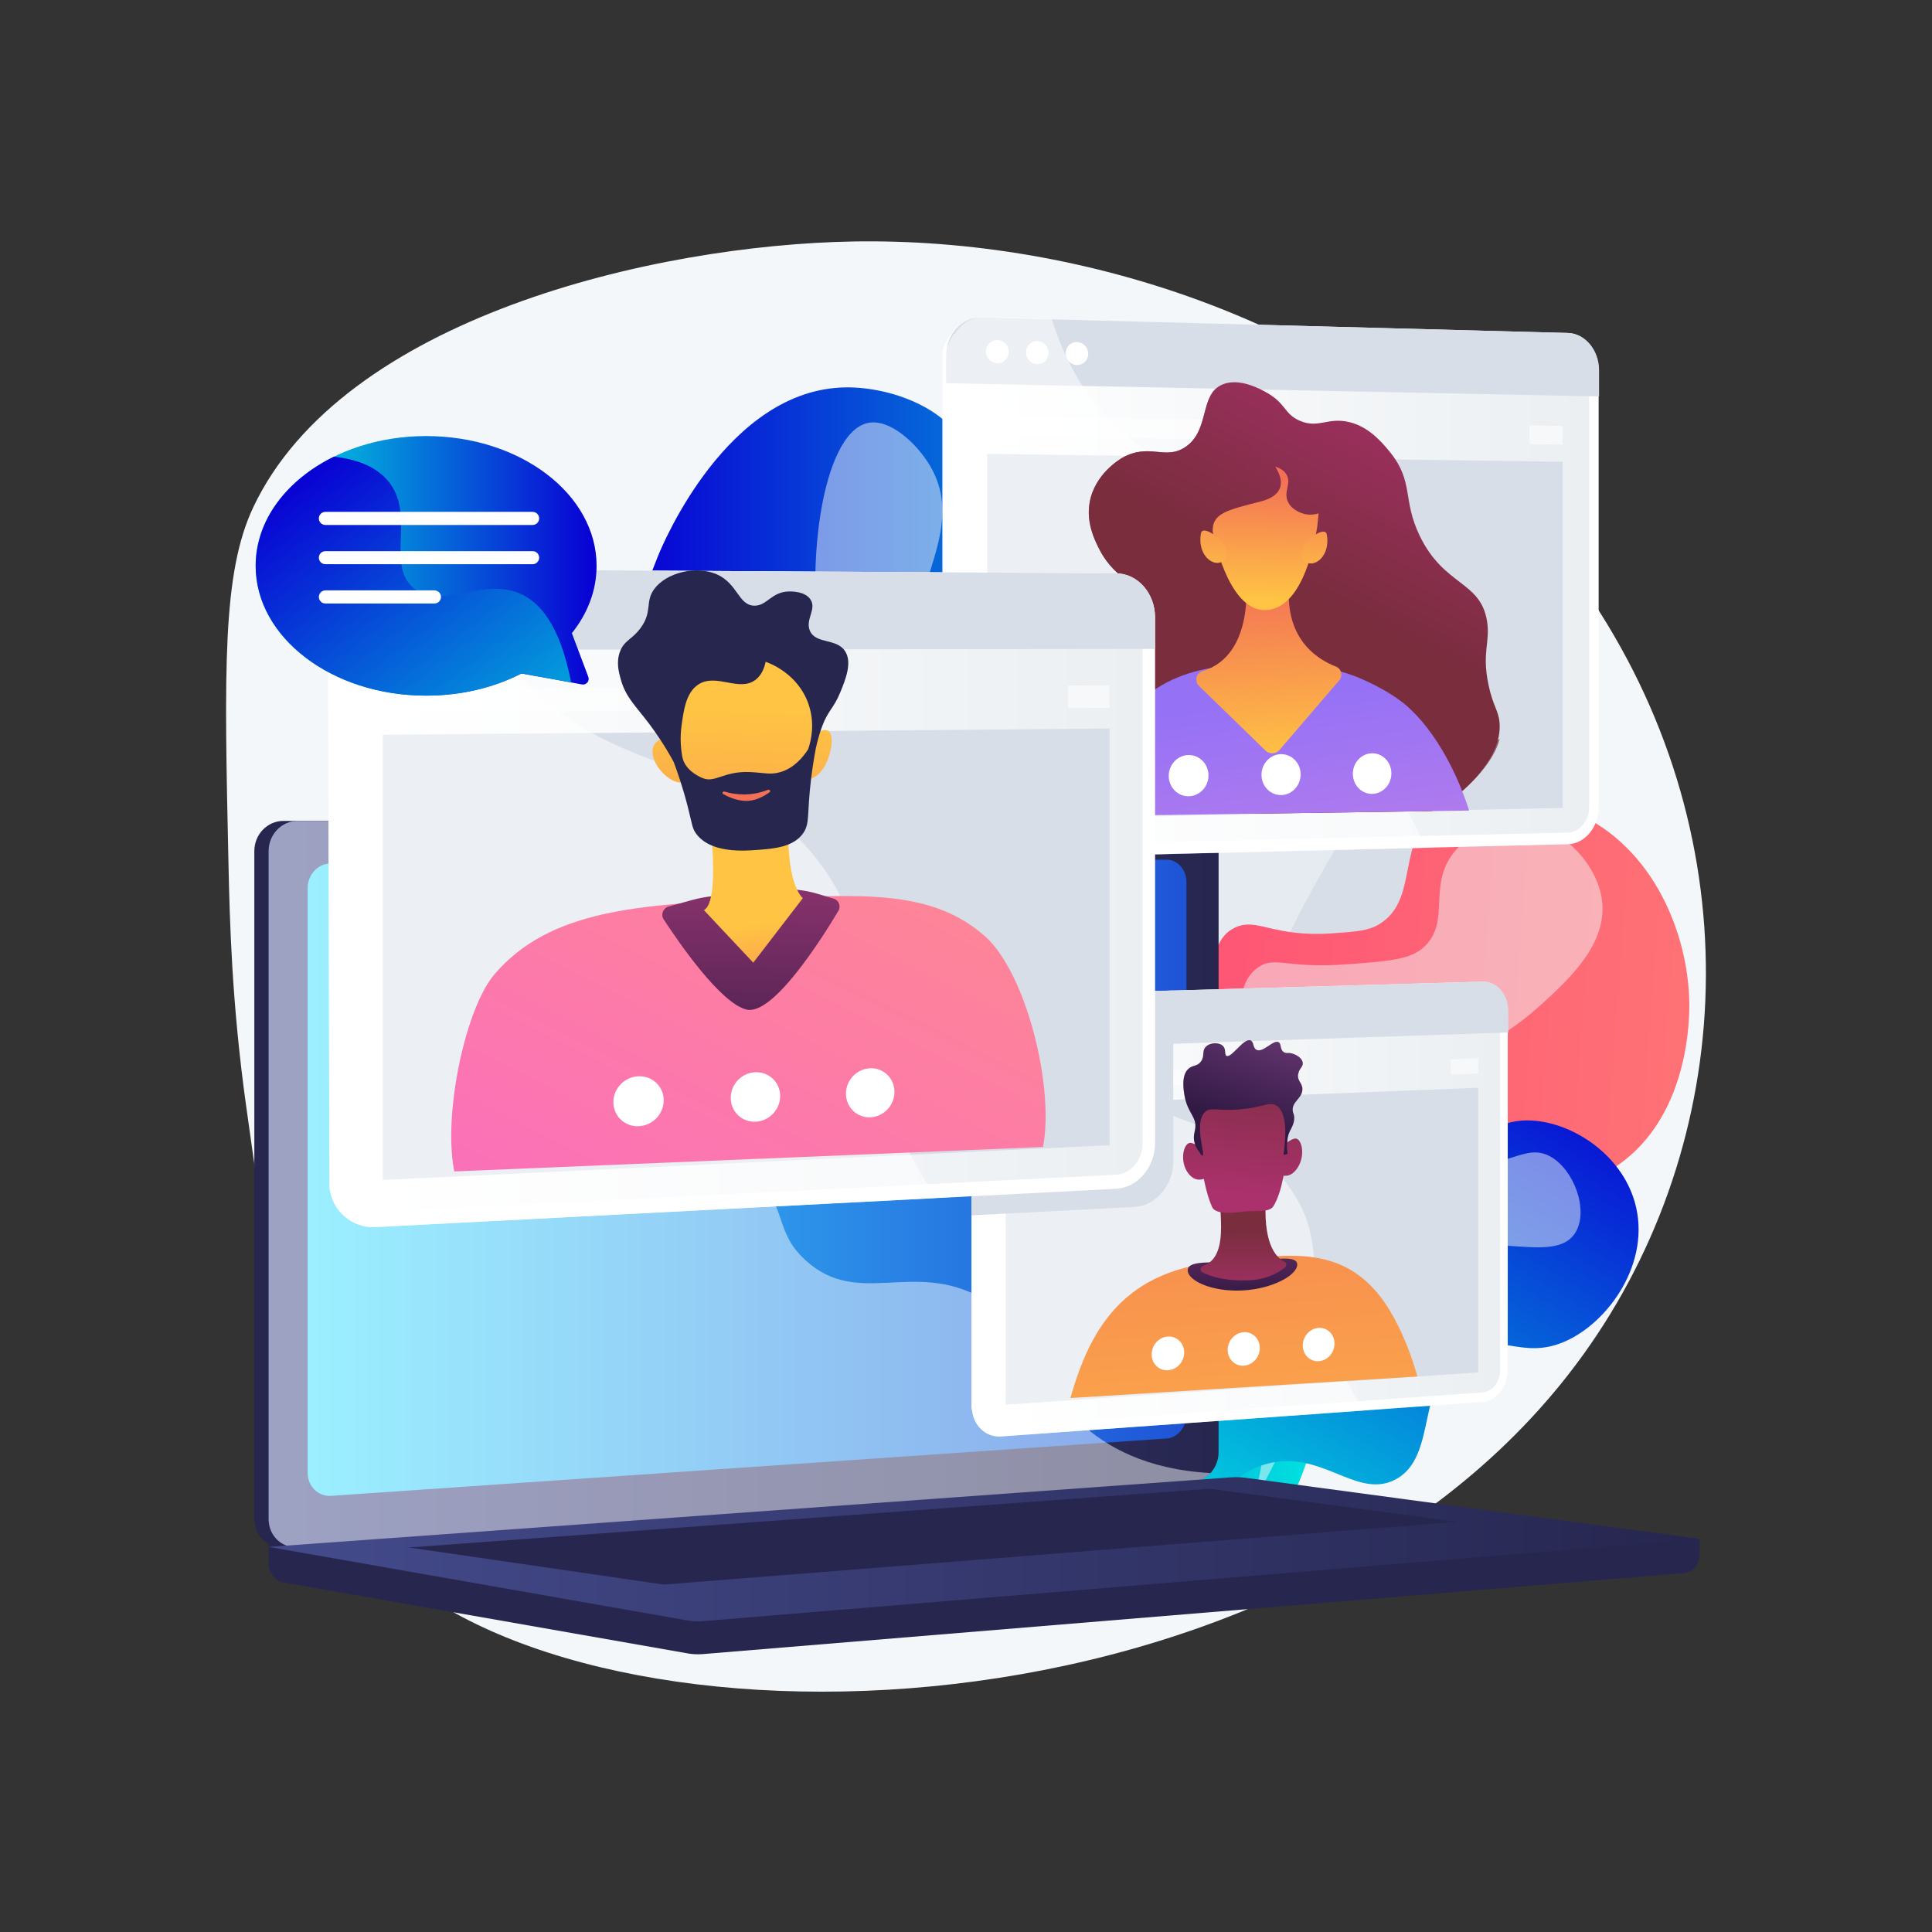 <?xml version="1.0" encoding="UTF-8"?>
<svg xmlns="http://www.w3.org/2000/svg" xmlns:xlink="http://www.w3.org/1999/xlink" width="200pt" height="200pt" viewBox="0 0 200 200" version="1.1">
<rect x="0" y="0" width="200" height="200" fill="#333333" stroke="none"/>
<defs>
<filter id="alpha" filterUnits="objectBoundingBox" x="0%" y="0%" width="100%" height="100%">
  <feColorMatrix type="matrix" in="SourceGraphic" values="0 0 0 0 1 0 0 0 0 1 0 0 0 0 1 0 0 0 1 0"/>
</filter>
<mask id="mask0">
  <g filter="url(#alpha)">
<rect x="0" y="0" width="200" height="200" style="fill:rgb(0%,0%,0%);fill-opacity:0.502;stroke:none;"/>
  </g>
</mask>
<clipPath id="clip1">
  <rect width="200" height="200"/>
</clipPath>
<g id="surface6" clip-path="url(#clip1)">
<path style=" stroke:none;fill-rule:nonzero;fill:rgb(95.686%,96.863%,98.039%);fill-opacity:1;" d="M 136.895 55.66 C 141.16 56.645 143.137 69.488 140.883 80.488 C 139.328 88.059 137.117 88.203 131.434 101.02 C 123.73 118.395 126.594 120.848 120.992 126.918 C 113.309 135.25 105.426 133.336 101.195 141.348 C 98.332 146.773 99.16 152.922 100.402 157.441 C 98.816 155.004 96.348 150.496 95.66 144.391 C 95.215 140.414 94.402 133.223 98.539 128.848 C 103.504 123.594 110.816 127.449 114.223 122.562 C 116.156 119.797 114.422 117.676 113.973 108.223 C 113.523 98.688 113.297 93.918 115.879 89.848 C 120.484 82.59 128.762 85.551 131.598 79.25 C 134.535 72.723 127.074 66.344 130.957 59.73 C 132.207 57.594 134.793 55.176 136.895 55.66 Z M 136.895 55.66 "/>
</g>
<linearGradient id="linear0" gradientUnits="userSpaceOnUse" x1="1213.767" y1="1858.422" x2="2557.215" y2="1858.422" gradientTransform="matrix(0.054,0,0,0.054,0,0)">
<stop offset="0" style="stop-color:rgb(3.529%,0%,83.137%);stop-opacity:1;"/>
<stop offset="0.996" style="stop-color:rgb(0%,91.373%,87.451%);stop-opacity:1;"/>
</linearGradient>
<mask id="mask1">
  <g filter="url(#alpha)">
<rect x="0" y="0" width="200" height="200" style="fill:rgb(0%,0%,0%);fill-opacity:0.502;stroke:none;"/>
  </g>
</mask>
<clipPath id="clip2">
  <rect width="200" height="200"/>
</clipPath>
<g id="surface9" clip-path="url(#clip2)">
<path style=" stroke:none;fill-rule:nonzero;fill:rgb(95.686%,96.863%,98.039%);fill-opacity:1;" d="M 89.789 43.797 C 85.117 44.871 82.953 58.945 85.422 70.992 C 87.121 79.289 89.547 79.441 95.773 93.488 C 104.211 112.52 101.074 115.207 107.211 121.855 C 115.629 130.98 124.262 128.883 128.895 137.664 C 132.031 143.605 131.125 150.34 129.762 155.293 C 131.504 152.621 134.207 147.684 134.957 140.996 C 135.449 136.641 136.336 128.762 131.805 123.969 C 126.367 118.215 118.355 122.434 114.625 117.086 C 112.508 114.055 114.41 111.73 114.898 101.375 C 115.395 90.93 115.641 85.703 112.812 81.246 C 107.77 73.297 98.695 76.539 95.594 69.641 C 92.375 62.488 100.547 55.5 96.297 48.254 C 94.926 45.914 92.094 43.266 89.789 43.797 Z M 89.789 43.797 "/>
</g>
<linearGradient id="linear1" gradientUnits="userSpaceOnUse" x1="2202.387" y1="2145.782" x2="3658.427" y2="2145.782" gradientTransform="matrix(0.054,0.004,-0.004,0.054,-15.348,-3.217)">
<stop offset="0" style="stop-color:rgb(99.608%,27.059%,45.882%);stop-opacity:1;"/>
<stop offset="1" style="stop-color:rgb(99.608%,44.706%,45.882%);stop-opacity:1;"/>
</linearGradient>
<mask id="mask2">
  <g filter="url(#alpha)">
<rect x="0" y="0" width="200" height="200" style="fill:rgb(0%,0%,0%);fill-opacity:0.502;stroke:none;"/>
  </g>
</mask>
<clipPath id="clip3">
  <rect width="200" height="200"/>
</clipPath>
<g id="surface12" clip-path="url(#clip3)">
<path style=" stroke:none;fill-rule:nonzero;fill:rgb(95.686%,96.863%,98.039%);fill-opacity:1;" d="M 99.039 155.551 C 100.859 156.004 101.824 151.07 108.023 144.59 C 114.797 137.516 118.438 138.391 124.738 132.027 C 131.934 124.762 128.613 122.184 134.645 116.559 C 142.816 108.934 149.762 112.879 159.59 103.953 C 162.535 101.277 166.461 97.609 165.824 93.105 C 165.27 89.203 161.355 85.188 156.922 85.18 C 156.734 85.18 153.004 85.23 150.625 88.098 C 147.703 91.613 150.215 95.273 147.508 97.941 C 146.09 99.336 143.879 99.5 139.453 99.824 C 133.094 100.289 132.031 98.945 130.293 100.105 C 126.359 102.734 130.289 110.59 126.297 113.852 C 122.867 116.648 117.934 112.52 114.926 115.199 C 111.301 118.434 116.949 125.828 113.211 131.234 C 109.996 135.887 103.98 133.055 99.648 137.918 C 94.527 143.66 96.418 154.902 99.039 155.551 Z M 99.039 155.551 "/>
</g>
<linearGradient id="linear2" gradientUnits="userSpaceOnUse" x1="2286.652" y1="2064.885" x2="1436.312" y2="3007.508" gradientTransform="matrix(0.053,-0.01,0.01,0.053,17.702,20.117)">
<stop offset="0" style="stop-color:rgb(3.529%,0%,83.137%);stop-opacity:1;"/>
<stop offset="0.996" style="stop-color:rgb(0%,91.373%,87.451%);stop-opacity:1;"/>
</linearGradient>
<mask id="mask3">
  <g filter="url(#alpha)">
<rect x="0" y="0" width="200" height="200" style="fill:rgb(0%,0%,0%);fill-opacity:0.502;stroke:none;"/>
  </g>
</mask>
<clipPath id="clip4">
  <rect width="200" height="200"/>
</clipPath>
<g id="surface15" clip-path="url(#clip4)">
<path style=" stroke:none;fill-rule:nonzero;fill:rgb(95.686%,96.863%,98.039%);fill-opacity:1;" d="M 120.609 152.836 C 121.719 153.055 122.043 149.453 125.523 146.449 C 129.512 143 132.512 144.77 136.973 142.047 C 142.504 138.676 140.402 134.43 145.324 131.008 C 152.223 126.215 160.797 131.465 163.113 127.547 C 164.465 125.258 162.945 121.09 160.504 119.727 C 157.898 118.277 156.055 121.031 151.582 120.379 C 147.395 119.77 147.156 117.082 141.988 115.73 C 139.469 115.07 136.156 114.207 134.043 115.828 C 129.898 119.004 132.148 130.344 132.836 133.801 C 133.465 136.984 134.051 138.223 133.223 139.52 C 131.055 142.914 123.852 139.41 120.523 143.078 C 117.734 146.145 119.18 152.551 120.609 152.836 Z M 120.609 152.836 "/>
</g>
<linearGradient id="linear3" gradientUnits="userSpaceOnUse" x1="515.862" y1="2273.679" x2="2340.023" y2="2273.679" gradientTransform="matrix(0.054,0,0,0.054,0,0)">
<stop offset="0" style="stop-color:rgb(26.667%,29.412%,54.902%);stop-opacity:1;"/>
<stop offset="0.996" style="stop-color:rgb(14.902%,14.902%,30.98%);stop-opacity:1;"/>
</linearGradient>
<linearGradient id="linear4" gradientUnits="userSpaceOnUse" x1="590.784" y1="2261.692" x2="2278.334" y2="2261.692" gradientTransform="matrix(0.054,0,0,0.054,0,0)">
<stop offset="0" style="stop-color:rgb(24.706%,88.235%,100%);stop-opacity:1;"/>
<stop offset="0.996" style="stop-color:rgb(11.765%,32.941%,84.314%);stop-opacity:1;"/>
</linearGradient>
<mask id="mask4">
  <g filter="url(#alpha)">
<rect x="0" y="0" width="200" height="200" style="fill:rgb(0%,0%,0%);fill-opacity:0.478;stroke:none;"/>
  </g>
</mask>
<clipPath id="clip5">
  <rect width="200" height="200"/>
</clipPath>
<g id="surface18" clip-path="url(#clip5)">
<path style=" stroke:none;fill-rule:nonzero;fill:rgb(100%,100%,100%);fill-opacity:1;" d="M 30.82 160.152 L 123.199 153.352 L 123.672 153.316 C 124.301 153.27 124.871 152.961 125.305 152.488 C 118.66 152.125 114.531 149.766 111.867 147.328 C 106.516 142.434 107.445 137.605 101.676 134.387 C 94.48 130.371 88.824 135.461 83.367 130.441 C 80.055 127.398 81.68 125.129 77.609 120.582 C 73.098 115.543 70.16 117.238 65.629 112.703 C 59.895 106.973 62.762 102.516 57.824 98.398 C 51.836 93.406 45.375 98.027 39.672 93.242 C 37.215 91.176 35.863 88.172 35.16 84.98 L 30.82 84.98 C 29.16 84.98 27.809 86.379 27.809 88.105 L 27.809 157.25 C 27.809 158.973 29.16 160.273 30.82 160.152 Z M 30.82 160.152 "/>
</g>
<linearGradient id="linear5" gradientUnits="userSpaceOnUse" x1="515.862" y1="2975.074" x2="3263.885" y2="2975.074" gradientTransform="matrix(0.054,0,0,0.054,0,0)">
<stop offset="0" style="stop-color:rgb(26.667%,29.412%,54.902%);stop-opacity:1;"/>
<stop offset="0.996" style="stop-color:rgb(14.902%,14.902%,30.98%);stop-opacity:1;"/>
</linearGradient>
<linearGradient id="linear6" gradientUnits="userSpaceOnUse" x1="1838.656" y1="1129.12" x2="3051.62" y2="1129.12" gradientTransform="matrix(0.054,0,0,0.054,0,0)">
<stop offset="0" style="stop-color:rgb(100%,100%,100%);stop-opacity:1;"/>
<stop offset="0.996" style="stop-color:rgb(92.157%,93.725%,94.902%);stop-opacity:1;"/>
</linearGradient>
<mask id="mask5">
  <g filter="url(#alpha)">
<rect x="0" y="0" width="200" height="200" style="fill:rgb(0%,0%,0%);fill-opacity:0.502;stroke:none;"/>
  </g>
</mask>
<clipPath id="clip6">
  <rect width="200" height="200"/>
</clipPath>
<g id="surface21" clip-path="url(#clip6)">
<path style=" stroke:none;fill-rule:nonzero;fill:rgb(100%,100%,100%);fill-opacity:1;" d="M 134.051 43.609 L 102.195 43.062 L 102.195 45.109 L 134.051 45.598 Z M 134.051 43.609 "/>
<path style=" stroke:none;fill-rule:nonzero;fill:rgb(100%,100%,100%);fill-opacity:1;" d="M 158.332 44.031 L 158.332 45.973 L 161.773 46.027 L 161.773 44.09 Z M 158.332 44.031 "/>
</g>
<mask id="mask6">
  <g filter="url(#alpha)">
<rect x="0" y="0" width="200" height="200" style="fill:rgb(0%,0%,0%);fill-opacity:0.502;stroke:none;"/>
  </g>
</mask>
<clipPath id="clip7">
  <rect width="200" height="200"/>
</clipPath>
<g id="surface24" clip-path="url(#clip7)">
<path style=" stroke:none;fill-rule:nonzero;fill:rgb(100%,100%,100%);fill-opacity:1;" d="M 147.812 87.758 L 101.969 88.879 C 100.102 88.926 98.352 87.41 98.145 85.41 C 98.145 85.367 97.934 85.324 97.934 85.281 L 97.934 36.754 C 97.934 35.953 98.352 35.211 98.715 34.59 C 98.727 34.574 98.844 34.559 98.852 34.543 C 99.504 33.465 100.672 32.773 101.938 32.809 L 108.855 32.992 C 108.859 33.008 108.879 33.023 108.883 33.043 C 109.012 33.461 109.16 33.891 109.316 34.324 C 109.93 36.043 110.75 37.848 111.848 39.621 C 111.914 39.734 111.984 39.84 112.055 39.945 C 112.863 41.215 113.723 42.309 114.621 43.27 C 115.34 44.039 116.082 44.719 116.84 45.328 C 117.73 46.047 118.648 46.664 119.586 47.219 C 126.316 51.211 133.875 51.734 138.891 59.742 C 143.188 66.605 140.109 70.207 144.266 80.703 C 144.719 81.848 145.203 82.938 145.719 83.98 C 146.156 84.871 146.613 85.727 147.09 86.551 C 147.328 86.961 147.57 87.367 147.812 87.758 Z M 147.812 87.758 "/>
</g>
<clipPath id="clip8">
  <path d="M 109 39 L 156 39 L 156 85 L 109 85 Z M 109 39 "/>
</clipPath>
<clipPath id="clip9">
  <path d="M 158.527 83.816 L 105.648 84.582 L 105.648 29.859 L 158.527 31.363 Z M 158.527 83.816 "/>
</clipPath>
<linearGradient id="linear7" gradientUnits="userSpaceOnUse" x1="2743.669" y1="683.25" x2="2510.727" y2="1139.428" gradientTransform="matrix(0.054,0,0,0.054,0,0)">
<stop offset="0" style="stop-color:rgb(67.059%,19.216%,42.745%);stop-opacity:1;"/>
<stop offset="1" style="stop-color:rgb(47.451%,17.647%,23.922%);stop-opacity:1;"/>
</linearGradient>
<clipPath id="clip10">
  <path d="M 105 29 L 159 29 L 159 85 L 105 85 Z M 105 29 "/>
</clipPath>
<clipPath id="clip11">
  <path d="M 158.527 83.816 L 105.648 84.582 L 105.648 29.859 L 158.527 31.363 Z M 158.527 83.816 "/>
</clipPath>
<mask id="mask7">
  <g filter="url(#alpha)">
<rect x="0" y="0" width="200" height="200" style="fill:rgb(0%,0%,0%);fill-opacity:0.702;stroke:none;"/>
  </g>
</mask>
<linearGradient id="linear8" gradientUnits="userSpaceOnUse" x1="2749.229" y1="674.478" x2="2513.935" y2="1135.263" gradientTransform="matrix(0.054,0,0,0.054,0,0)">
<stop offset="0" style="stop-color:rgb(67.059%,19.216%,42.745%);stop-opacity:1;"/>
<stop offset="1" style="stop-color:rgb(47.451%,17.647%,23.922%);stop-opacity:1;"/>
</linearGradient>
<clipPath id="clip12">
  <rect width="200" height="200"/>
</clipPath>
<g id="surface27" clip-path="url(#clip12)">
<path style=" stroke:none;fill-rule:nonzero;fill:url(#linear8);" d="M 140.004 72.914 C 133.234 72.441 128.621 78.902 126.789 77.316 C 125.043 75.812 129.957 70.66 128.281 64.68 C 126.633 58.793 120.141 57.527 120.656 54.203 C 121.238 50.441 129.918 49.574 129.715 46.812 C 129.598 45.184 126.535 44.789 125.922 42.188 C 125.758 41.48 125.812 40.785 125.984 40.137 C 124.297 41.477 125.066 44.715 122.688 46.289 C 120.598 47.672 119.012 45.832 116.219 47.371 C 116.004 47.492 113.324 49.027 112.801 52.016 C 112.441 54.059 113.266 55.762 113.691 56.641 C 115.145 59.645 117.121 59.855 117.191 61.449 C 117.273 63.383 114.391 63.926 112.07 66.719 C 109.414 69.918 108.285 75.117 109.84 78.309 C 110.906 80.504 113.211 81.68 123.555 83.273 C 138.016 85.5 145.227 86.516 150.398 82.676 C 152.395 81.195 154.742 78.68 155.246 76.461 C 154.242 77.414 153.254 77.883 152.336 78.062 C 148.039 78.91 146.047 73.336 140.004 72.914 Z M 140.004 72.914 "/>
</g>
<clipPath id="clip13">
  <path d="M 111 68 L 154 68 L 154 85 L 111 85 Z M 111 68 "/>
</clipPath>
<clipPath id="clip14">
  <path d="M 158.527 83.816 L 105.648 84.582 L 105.648 29.859 L 158.527 31.363 Z M 158.527 83.816 "/>
</clipPath>
<linearGradient id="linear9" gradientUnits="userSpaceOnUse" x1="2515.166" y1="2148.202" x2="2403.493" y2="1338.571" gradientTransform="matrix(0.054,0,0,0.054,0,0)">
<stop offset="0.004" style="stop-color:rgb(89.02%,55.294%,86.667%);stop-opacity:1;"/>
<stop offset="1" style="stop-color:rgb(58.431%,44.314%,96.471%);stop-opacity:1;"/>
</linearGradient>
<clipPath id="clip15">
  <path d="M 123 59 L 139 59 L 139 78 L 123 78 Z M 123 59 "/>
</clipPath>
<clipPath id="clip16">
  <path d="M 158.527 83.816 L 105.648 84.582 L 105.648 29.859 L 158.527 31.363 Z M 158.527 83.816 "/>
</clipPath>
<linearGradient id="linear10" gradientUnits="userSpaceOnUse" x1="2443.961" y1="1462.399" x2="2427.615" y2="1107.7" gradientTransform="matrix(0.054,0,0,0.054,0,0)">
<stop offset="0" style="stop-color:rgb(100%,76.863%,26.667%);stop-opacity:1;"/>
<stop offset="0.996" style="stop-color:rgb(95.294%,43.529%,33.725%);stop-opacity:1;"/>
</linearGradient>
<clipPath id="clip17">
  <path d="M 125 48 L 137 48 L 137 64 L 125 64 Z M 125 48 "/>
</clipPath>
<clipPath id="clip18">
  <path d="M 158.527 83.816 L 105.648 84.582 L 105.648 29.859 L 158.527 31.363 Z M 158.527 83.816 "/>
</clipPath>
<linearGradient id="linear11" gradientUnits="userSpaceOnUse" x1="2426.507" y1="1150.522" x2="2432.769" y2="910.789" gradientTransform="matrix(0.054,0,0,0.054,0,0)">
<stop offset="0" style="stop-color:rgb(100%,76.863%,26.667%);stop-opacity:1;"/>
<stop offset="0.996" style="stop-color:rgb(95.294%,43.529%,33.725%);stop-opacity:1;"/>
</linearGradient>
<clipPath id="clip19">
  <path d="M 124 54 L 127 54 L 127 59 L 124 59 Z M 124 54 "/>
</clipPath>
<clipPath id="clip20">
  <path d="M 158.527 83.816 L 105.648 84.582 L 105.648 29.859 L 158.527 31.363 Z M 158.527 83.816 "/>
</clipPath>
<linearGradient id="linear12" gradientUnits="userSpaceOnUse" x1="2328.158" y1="1125.334" x2="2333.925" y2="904.535" gradientTransform="matrix(0.054,0,0,0.054,0,0)">
<stop offset="0" style="stop-color:rgb(100%,76.863%,26.667%);stop-opacity:1;"/>
<stop offset="0.996" style="stop-color:rgb(95.294%,43.529%,33.725%);stop-opacity:1;"/>
</linearGradient>
<clipPath id="clip21">
  <path d="M 134 55 L 138 55 L 138 59 L 134 59 Z M 134 55 "/>
</clipPath>
<clipPath id="clip22">
  <path d="M 158.527 83.816 L 105.648 84.582 L 105.648 29.859 L 158.527 31.363 Z M 158.527 83.816 "/>
</clipPath>
<linearGradient id="linear13" gradientUnits="userSpaceOnUse" x1="2522.13" y1="1130.99" x2="2527.806" y2="913.655" gradientTransform="matrix(0.054,0,0,0.054,0,0)">
<stop offset="0" style="stop-color:rgb(100%,76.863%,26.667%);stop-opacity:1;"/>
<stop offset="0.996" style="stop-color:rgb(95.294%,43.529%,33.725%);stop-opacity:1;"/>
</linearGradient>
<linearGradient id="linear14" gradientUnits="userSpaceOnUse" x1="1884.886" y1="2321.31" x2="2880.615" y2="2321.31" gradientTransform="matrix(0.054,0,0,0.054,0,0)">
<stop offset="0" style="stop-color:rgb(100%,100%,100%);stop-opacity:1;"/>
<stop offset="0.996" style="stop-color:rgb(92.157%,93.725%,94.902%);stop-opacity:1;"/>
</linearGradient>
<mask id="mask8">
  <g filter="url(#alpha)">
<rect x="0" y="0" width="200" height="200" style="fill:rgb(0%,0%,0%);fill-opacity:0.502;stroke:none;"/>
  </g>
</mask>
<clipPath id="clip23">
  <rect width="200" height="200"/>
</clipPath>
<g id="surface30" clip-path="url(#clip23)">
<path style=" stroke:none;fill-rule:nonzero;fill:rgb(100%,100%,100%);fill-opacity:1;" d="M 130.16 110.387 L 104.113 111.332 L 104.113 113 L 130.16 112.012 Z M 130.16 110.387 "/>
<path style=" stroke:none;fill-rule:nonzero;fill:rgb(100%,100%,100%);fill-opacity:1;" d="M 150.176 109.66 L 150.176 111.254 L 153.023 111.148 L 153.023 109.555 Z M 150.176 109.66 "/>
</g>
<mask id="mask9">
  <g filter="url(#alpha)">
<rect x="0" y="0" width="200" height="200" style="fill:rgb(0%,0%,0%);fill-opacity:0.502;stroke:none;"/>
  </g>
</mask>
<clipPath id="clip24">
  <rect width="200" height="200"/>
</clipPath>
<g id="surface33" clip-path="url(#clip24)">
<path style=" stroke:none;fill-rule:nonzero;fill:rgb(100%,100%,100%);fill-opacity:1;" d="M 141.176 146.02 L 103.621 148.699 C 103.375 148.715 103.137 148.699 102.902 148.652 C 102.859 148.648 102.82 148.637 102.777 148.625 C 102.691 148.602 102.609 148.578 102.531 148.551 C 102.449 148.52 102.371 148.488 102.289 148.449 C 102.176 148.395 102.062 148.332 101.953 148.262 C 101.883 148.215 101.812 148.164 101.746 148.109 C 101.68 148.055 101.613 148 101.551 147.938 C 101.051 147.461 100.707 146.785 100.625 146.008 C 100.625 145.973 100.566 145.934 100.566 145.898 L 100.566 106.379 C 100.566 106.344 100.566 106.309 100.57 106.273 C 100.57 106.234 100.574 106.195 100.574 106.152 C 100.621 105.582 100.832 105.051 101.094 104.59 C 101.098 104.574 101.137 104.562 101.145 104.551 C 101.676 103.641 102.598 103.027 103.625 103 L 109.227 102.84 C 109.23 102.855 109.223 102.867 109.223 102.879 L 109.223 102.883 C 109.41 103.219 109.465 103.562 109.59 103.906 C 110.09 105.281 110.77 106.719 111.664 108.117 C 111.719 108.207 111.781 108.289 111.836 108.375 C 112.5 109.375 113.199 110.23 113.934 110.973 C 114.52 111.57 115.129 112.094 115.75 112.559 C 116.477 113.105 117.227 113.574 117.992 113.984 C 117.992 113.984 117.996 113.984 117.996 113.984 C 119.129 114.598 120.289 115.086 121.457 115.535 C 125.965 117.266 130.555 118.367 133.828 123.406 C 136.953 128.215 135.34 131.18 137.281 137.621 C 137.484 138.297 137.727 139.008 138.016 139.766 C 138.094 139.965 138.172 140.164 138.254 140.371 C 138.625 141.289 139.027 142.164 139.449 143 C 139.812 143.711 140.188 144.398 140.582 145.055 C 140.777 145.383 140.973 145.703 141.176 146.016 C 141.176 146.016 141.176 146.016 141.176 146.02 Z M 141.176 146.02 "/>
</g>
<clipPath id="clip25">
  <path d="M 109 129 L 148 129 L 148 145 L 109 145 Z M 109 129 "/>
</clipPath>
<clipPath id="clip26">
  <path d="M 150.246 142.277 L 106.965 144.961 L 106.965 99.281 L 150.246 98.148 Z M 150.246 142.277 "/>
</clipPath>
<linearGradient id="linear15" gradientUnits="userSpaceOnUse" x1="2329.756" y1="1845.881" x2="2418.01" y2="3252.761" gradientTransform="matrix(0.054,0,0,0.054,0,0)">
<stop offset="0.004" style="stop-color:rgb(95.294%,43.529%,33.725%);stop-opacity:1;"/>
<stop offset="1" style="stop-color:rgb(100%,76.863%,26.667%);stop-opacity:1;"/>
</linearGradient>
<clipPath id="clip27">
  <path d="M 122 130 L 135 130 L 135 134 L 122 134 Z M 122 130 "/>
</clipPath>
<clipPath id="clip28">
  <path d="M 150.246 142.277 L 106.965 144.961 L 106.965 99.281 L 150.246 98.148 Z M 150.246 142.277 "/>
</clipPath>
<linearGradient id="linear16" gradientUnits="userSpaceOnUse" x1="2386.774" y1="2487.03" x2="2383.916" y2="2312.675" gradientTransform="matrix(0.054,0,0,0.054,0,0)">
<stop offset="0" style="stop-color:rgb(19.216%,9.804%,26.667%);stop-opacity:1;"/>
<stop offset="1" style="stop-color:rgb(53.725%,22.353%,46.275%);stop-opacity:1;"/>
</linearGradient>
<clipPath id="clip29">
  <path d="M 124 123 L 134 123 L 134 133 L 124 133 Z M 124 123 "/>
</clipPath>
<clipPath id="clip30">
  <path d="M 150.246 142.277 L 106.965 144.961 L 106.965 99.281 L 150.246 98.148 Z M 150.246 142.277 "/>
</clipPath>
<linearGradient id="linear17" gradientUnits="userSpaceOnUse" x1="2388.197" y1="2503.254" x2="2387.278" y2="2356.27" gradientTransform="matrix(0.054,0,0,0.054,0,0)">
<stop offset="0" style="stop-color:rgb(67.059%,19.216%,42.745%);stop-opacity:1;"/>
<stop offset="1" style="stop-color:rgb(47.451%,17.647%,23.922%);stop-opacity:1;"/>
</linearGradient>
<clipPath id="clip31">
  <path d="M 123 112 L 134 112 L 134 126 L 123 126 Z M 123 112 "/>
</clipPath>
<clipPath id="clip32">
  <path d="M 150.246 142.277 L 106.965 144.961 L 106.965 99.281 L 150.246 98.148 Z M 150.246 142.277 "/>
</clipPath>
<linearGradient id="linear18" gradientUnits="userSpaceOnUse" x1="2375.859" y1="2292.6" x2="2400.224" y2="1999.291" gradientTransform="matrix(0.054,0,0,0.054,0,0)">
<stop offset="0" style="stop-color:rgb(67.059%,19.216%,42.745%);stop-opacity:1;"/>
<stop offset="1" style="stop-color:rgb(47.451%,17.647%,23.922%);stop-opacity:1;"/>
</linearGradient>
<clipPath id="clip33">
  <path d="M 122 118 L 126 118 L 126 123 L 122 123 Z M 122 118 "/>
</clipPath>
<clipPath id="clip34">
  <path d="M 150.246 142.277 L 106.965 144.961 L 106.965 99.281 L 150.246 98.148 Z M 150.246 142.277 "/>
</clipPath>
<linearGradient id="linear19" gradientUnits="userSpaceOnUse" x1="2293.565" y1="2287.99" x2="2317.606" y2="1998.572" gradientTransform="matrix(0.054,0,0,0.054,0,0)">
<stop offset="0" style="stop-color:rgb(67.059%,19.216%,42.745%);stop-opacity:1;"/>
<stop offset="1" style="stop-color:rgb(47.451%,17.647%,23.922%);stop-opacity:1;"/>
</linearGradient>
<clipPath id="clip35">
  <path d="M 132 117 L 135 117 L 135 122 L 132 122 Z M 132 117 "/>
</clipPath>
<clipPath id="clip36">
  <path d="M 150.246 142.277 L 106.965 144.961 L 106.965 99.281 L 150.246 98.148 Z M 150.246 142.277 "/>
</clipPath>
<linearGradient id="linear20" gradientUnits="userSpaceOnUse" x1="2469.89" y1="2296.252" x2="2494.234" y2="2003.191" gradientTransform="matrix(0.054,0,0,0.054,0,0)">
<stop offset="0" style="stop-color:rgb(67.059%,19.216%,42.745%);stop-opacity:1;"/>
<stop offset="1" style="stop-color:rgb(47.451%,17.647%,23.922%);stop-opacity:1;"/>
</linearGradient>
<clipPath id="clip37">
  <path d="M 122 107 L 135 107 L 135 120 L 122 120 Z M 122 107 "/>
</clipPath>
<clipPath id="clip38">
  <path d="M 150.246 142.277 L 106.965 144.961 L 106.965 99.281 L 150.246 98.148 Z M 150.246 142.277 "/>
</clipPath>
<linearGradient id="linear21" gradientUnits="userSpaceOnUse" x1="2369.645" y1="2152.332" x2="2434.645" y2="1950.737" gradientTransform="matrix(0.054,0,0,0.054,0,0)">
<stop offset="0" style="stop-color:rgb(19.216%,9.804%,26.667%);stop-opacity:1;"/>
<stop offset="1" style="stop-color:rgb(41.961%,22.353%,46.275%);stop-opacity:1;"/>
</linearGradient>
<clipPath id="clip39">
  <path d="M 106 98 L 151 98 L 151 145 L 106 145 Z M 106 98 "/>
</clipPath>
<clipPath id="clip40">
  <path d="M 150.246 142.277 L 106.965 144.961 L 106.965 99.281 L 150.246 98.148 Z M 150.246 142.277 "/>
</clipPath>
<mask id="mask10">
  <g filter="url(#alpha)">
<rect x="0" y="0" width="200" height="200" style="fill:rgb(0%,0%,0%);fill-opacity:0.302;stroke:none;"/>
  </g>
</mask>
<linearGradient id="linear22" gradientUnits="userSpaceOnUse" x1="2369.835" y1="2151.759" x2="2435.312" y2="1948.684" gradientTransform="matrix(0.054,0,0,0.054,0,0)">
<stop offset="0" style="stop-color:rgb(19.216%,9.804%,26.667%);stop-opacity:1;"/>
<stop offset="1" style="stop-color:rgb(41.961%,22.353%,46.275%);stop-opacity:1;"/>
</linearGradient>
<clipPath id="clip41">
  <rect width="200" height="200"/>
</clipPath>
<g id="surface36" clip-path="url(#clip41)">
<path style=" stroke:none;fill-rule:nonzero;fill:url(#linear22);" d="M 133.367 114.875 C 133.281 113.965 133.957 113.512 133.844 112.863 C 133.754 112.34 133.184 111.891 132.652 111.809 C 131.512 111.637 130.773 113.418 129.637 113.27 C 128.758 113.156 128.855 112.043 127.859 111.633 C 126.277 110.984 124.617 113.207 123.562 112.645 C 123.246 112.477 122.922 112.023 122.898 110.77 C 122.293 111.516 122.531 112.898 122.621 113.41 C 122.941 115.277 123.945 115.617 123.719 116.906 C 123.66 117.234 123.527 117.605 123.625 118.137 C 123.719 118.656 123.98 119.043 124.191 119.289 C 124.293 119.477 124.406 119.648 124.484 119.625 C 124.805 119.523 123.566 116.324 124.707 115.145 C 125.297 114.531 125.961 115.043 128.363 114.836 C 130.773 114.629 131.391 114.004 132.117 114.434 C 132.777 114.828 133.367 116 132.879 119.562 C 133.016 119.523 133.152 119.484 133.289 119.445 C 133.105 118.293 133.305 117.555 133.535 117.082 C 133.602 116.941 133.695 116.781 133.777 116.602 C 133.758 116.297 133.711 115.965 133.605 115.613 C 133.484 115.207 133.395 115.168 133.367 114.875 Z M 133.367 114.875 "/>
</g>
<linearGradient id="linear23" gradientUnits="userSpaceOnUse" x1="662.244" y1="1724.568" x2="2194.147" y2="1724.568" gradientTransform="matrix(0.054,0,0,0.054,0,0)">
<stop offset="0" style="stop-color:rgb(100%,100%,100%);stop-opacity:1;"/>
<stop offset="0.996" style="stop-color:rgb(92.157%,93.725%,94.902%);stop-opacity:1;"/>
</linearGradient>
<mask id="mask11">
  <g filter="url(#alpha)">
<rect x="0" y="0" width="200" height="200" style="fill:rgb(0%,0%,0%);fill-opacity:0.502;stroke:none;"/>
  </g>
</mask>
<clipPath id="clip42">
  <rect width="200" height="200"/>
</clipPath>
<g id="surface39" clip-path="url(#clip42)">
<path style=" stroke:none;fill-rule:nonzero;fill:rgb(100%,100%,100%);fill-opacity:1;" d="M 80.043 71.105 L 39.625 71.293 L 39.625 73.785 L 80.043 73.512 Z M 80.043 71.105 "/>
<path style=" stroke:none;fill-rule:nonzero;fill:rgb(100%,100%,100%);fill-opacity:1;" d="M 110.559 70.965 L 110.559 73.305 L 114.863 73.277 L 114.863 70.945 Z M 110.559 70.965 "/>
</g>
<mask id="mask12">
  <g filter="url(#alpha)">
<rect x="0" y="0" width="200" height="200" style="fill:rgb(0%,0%,0%);fill-opacity:0.502;stroke:none;"/>
  </g>
</mask>
<clipPath id="clip43">
  <rect width="200" height="200"/>
</clipPath>
<g id="surface42" clip-path="url(#clip43)">
<path style=" stroke:none;fill-rule:nonzero;fill:rgb(100%,100%,100%);fill-opacity:1;" d="M 96.898 124.027 L 38.855 127.031 C 36.477 127.156 34.363 125.371 34.098 122.945 C 34.098 122.891 33.949 63.742 33.949 63.742 C 33.949 62.766 34.363 61.855 34.828 61.09 C 34.844 61.07 34.93 61.047 34.941 61.027 C 35.773 59.699 37.234 58.832 38.848 58.84 L 47.648 58.895 C 47.652 58.914 47.668 58.934 47.676 58.953 C 47.84 59.461 48.027 59.977 48.223 60.5 C 49.004 62.574 50.047 64.742 51.441 66.871 C 51.527 67.004 51.617 67.129 51.703 67.258 C 52.73 68.777 53.824 70.082 54.965 71.223 C 55.875 72.137 56.82 72.941 57.785 73.66 C 58.918 74.508 60.082 75.234 61.266 75.879 C 69.793 80.531 79.348 80.945 85.672 90.48 C 91.082 98.641 87.207 103.09 92.441 115.633 C 93.008 116.996 93.617 118.297 94.266 119.539 C 94.816 120.598 95.391 121.617 95.992 122.594 C 96.289 123.082 96.59 123.559 96.898 124.027 Z M 96.898 124.027 "/>
</g>
<clipPath id="clip44">
  <path d="M 46 92 L 109 92 L 109 122 L 46 122 Z M 46 92 "/>
</clipPath>
<clipPath id="clip45">
  <path d="M 110.539 118.629 L 44.109 121.387 L 44.109 58.797 L 110.539 59.16 Z M 110.539 118.629 "/>
</clipPath>
<linearGradient id="linear24" gradientUnits="userSpaceOnUse" x1="1893.713" y1="1216.57" x2="1242.875" y2="2497.695" gradientTransform="matrix(0.054,0,0,0.054,0,0)">
<stop offset="0" style="stop-color:rgb(100%,56.471%,52.157%);stop-opacity:1;"/>
<stop offset="1" style="stop-color:rgb(98.431%,43.529%,73.333%);stop-opacity:1;"/>
</linearGradient>
<clipPath id="clip46">
  <path d="M 68 92 L 87 92 L 87 105 L 68 105 Z M 68 92 "/>
</clipPath>
<clipPath id="clip47">
  <path d="M 110.539 118.629 L 44.109 121.387 L 44.109 58.797 L 110.539 59.16 Z M 110.539 118.629 "/>
</clipPath>
<linearGradient id="linear25" gradientUnits="userSpaceOnUse" x1="1434.431" y1="2163.61" x2="1445.226" y2="1574.189" gradientTransform="matrix(0.054,0,0,0.054,0,0)">
<stop offset="0" style="stop-color:rgb(19.216%,9.804%,26.667%);stop-opacity:1;"/>
<stop offset="0.555" style="stop-color:rgb(43.529%,16.863%,37.647%);stop-opacity:1;"/>
<stop offset="1" style="stop-color:rgb(62.745%,22.353%,46.275%);stop-opacity:1;"/>
</linearGradient>
<clipPath id="clip48">
  <path d="M 72 83 L 84 83 L 84 100 L 72 100 Z M 72 83 "/>
</clipPath>
<clipPath id="clip49">
  <path d="M 110.539 118.629 L 44.109 121.387 L 44.109 58.797 L 110.539 59.16 Z M 110.539 118.629 "/>
</clipPath>
<linearGradient id="linear26" gradientUnits="userSpaceOnUse" x1="1451.993" y1="1770.582" x2="1492.814" y2="2035.92" gradientTransform="matrix(0.054,0,0,0.054,0,0)">
<stop offset="0" style="stop-color:rgb(100%,76.863%,26.667%);stop-opacity:1;"/>
<stop offset="0.996" style="stop-color:rgb(95.294%,43.529%,33.725%);stop-opacity:1;"/>
</linearGradient>
<clipPath id="clip50">
  <path d="M 69 67 L 85 67 L 85 84 L 69 84 Z M 69 67 "/>
</clipPath>
<clipPath id="clip51">
  <path d="M 110.539 118.629 L 44.109 121.387 L 44.109 58.797 L 110.539 59.16 Z M 110.539 118.629 "/>
</clipPath>
<linearGradient id="linear27" gradientUnits="userSpaceOnUse" x1="1432.656" y1="1363.204" x2="1422.407" y2="2039.617" gradientTransform="matrix(0.054,0,0,0.054,0,0)">
<stop offset="0" style="stop-color:rgb(100%,76.863%,26.667%);stop-opacity:1;"/>
<stop offset="0.996" style="stop-color:rgb(95.294%,43.529%,33.725%);stop-opacity:1;"/>
</linearGradient>
<clipPath id="clip52">
  <path d="M 67 76 L 71 76 L 71 82 L 67 82 Z M 67 76 "/>
</clipPath>
<clipPath id="clip53">
  <path d="M 110.539 118.629 L 44.109 121.387 L 44.109 58.797 L 110.539 59.16 Z M 110.539 118.629 "/>
</clipPath>
<linearGradient id="linear28" gradientUnits="userSpaceOnUse" x1="1427.148" y1="1407.518" x2="1416.877" y2="2085.34" gradientTransform="matrix(0.054,-0.006,0.006,0.054,-16.688,4.85)">
<stop offset="0" style="stop-color:rgb(100%,76.863%,26.667%);stop-opacity:1;"/>
<stop offset="0.996" style="stop-color:rgb(95.294%,43.529%,33.725%);stop-opacity:1;"/>
</linearGradient>
<clipPath id="clip54">
  <path d="M 83 75 L 87 75 L 87 81 L 83 81 Z M 83 75 "/>
</clipPath>
<clipPath id="clip55">
  <path d="M 110.539 118.629 L 44.109 121.387 L 44.109 58.797 L 110.539 59.16 Z M 110.539 118.629 "/>
</clipPath>
<linearGradient id="linear29" gradientUnits="userSpaceOnUse" x1="1573.577" y1="1364.361" x2="1563.349" y2="2039.402" gradientTransform="matrix(0.054,0,0,0.054,0,0)">
<stop offset="0" style="stop-color:rgb(100%,76.863%,26.667%);stop-opacity:1;"/>
<stop offset="0.996" style="stop-color:rgb(95.294%,43.529%,33.725%);stop-opacity:1;"/>
</linearGradient>
<clipPath id="clip56">
  <path d="M 63 59 L 88 59 L 88 89 L 63 89 Z M 63 59 "/>
</clipPath>
<clipPath id="clip57">
  <path d="M 110.539 118.629 L 44.109 121.387 L 44.109 58.797 L 110.539 59.16 Z M 110.539 118.629 "/>
</clipPath>
<clipPath id="clip58">
  <path d="M 74 81 L 80 81 L 80 83 L 74 83 Z M 74 81 "/>
</clipPath>
<clipPath id="clip59">
  <path d="M 110.539 118.629 L 44.109 121.387 L 44.109 58.797 L 110.539 59.16 Z M 110.539 118.629 "/>
</clipPath>
<linearGradient id="linear30" gradientUnits="userSpaceOnUse" x1="1466.549" y1="1233.19" x2="1437.285" y2="1485.837" gradientTransform="matrix(0.054,0,0,0.054,0,0)">
<stop offset="0" style="stop-color:rgb(100%,76.863%,26.667%);stop-opacity:1;"/>
<stop offset="0.996" style="stop-color:rgb(95.294%,43.529%,33.725%);stop-opacity:1;"/>
</linearGradient>
<linearGradient id="linear31" gradientUnits="userSpaceOnUse" x1="-3937.202" y1="1086.583" x2="-3282.517" y2="1086.583" gradientTransform="matrix(0.054,0,0,0.054,238.713,0)">
<stop offset="0.004" style="stop-color:rgb(0%,91.373%,87.451%);stop-opacity:1;"/>
<stop offset="1" style="stop-color:rgb(3.529%,0%,83.137%);stop-opacity:1;"/>
</linearGradient>
<linearGradient id="linear32" gradientUnits="userSpaceOnUse" x1="-3850.788" y1="914.365" x2="-3282.663" y2="1662.575" gradientTransform="matrix(0.054,0,0,0.054,238.713,0)">
<stop offset="0" style="stop-color:rgb(3.529%,0%,83.137%);stop-opacity:1;"/>
<stop offset="0.996" style="stop-color:rgb(0%,91.373%,87.451%);stop-opacity:1;"/>
</linearGradient>
</defs>
<g id="surface1">
<path style=" stroke:none;fill-rule:nonzero;fill:rgb(95.686%,96.863%,98.039%);fill-opacity:1;" d="M 162.316 142.34 C 131.344 181.957 58.809 182.594 38.73 160.586 C 30.719 151.805 28.602 136.723 25.492 114.57 C 23.992 103.906 23.781 95.309 23.652 89.41 C 23.215 69.348 22.996 59.316 26.227 52.492 C 35.477 32.953 67.613 25.352 88.387 24.996 C 89.836 24.973 91.297 24.98 92.773 25.027 C 117.094 25.75 144.543 35.875 161.469 57.512 C 163.219 59.742 164.852 62.098 166.359 64.578 C 181.812 89.988 179.211 120.73 162.316 142.34 Z M 162.316 142.34 "/>
<path style=" stroke:none;fill-rule:nonzero;fill:rgb(84.706%,87.059%,90.98%);fill-opacity:1;" d="M 101.934 161.902 C 95.281 160.688 93.633 146.395 93.422 144.363 C 92.902 139.273 92.254 132.969 95.934 127.633 C 101.25 119.918 110.309 121.926 112.469 115.523 C 113.797 111.586 110.527 110.379 110.375 102.852 C 110.328 100.695 110.172 92.898 115.621 86.594 C 119.512 82.102 124.453 80.445 127.066 79.805 C 127.918 77.652 128.906 74.387 128.887 70.402 C 128.848 64.016 126.234 61.547 127.59 58.16 C 129.145 54.277 134.684 52.25 138.898 52.289 C 150.121 52.395 156.273 67.203 156.695 68.258 C 157.781 70.977 161.23 79.602 157.285 85.879 C 154.168 90.84 148.867 90.457 148.059 94.535 C 147.254 98.602 152.289 100.188 153.48 106.395 C 154.5 111.695 152.262 118.02 148.301 121.578 C 141.688 127.523 133.59 122.773 130.047 127.703 C 125.926 133.438 134.242 143.57 130.566 146.988 C 127.074 150.23 117.941 142.625 113.492 146.414 C 110.277 149.152 113.262 154.652 108.922 159.051 C 108.664 159.316 105.41 162.535 101.934 161.902 Z M 101.934 161.902 "/>
<use xlink:href="#surface6" mask="url(#mask0)"/>
<path style=" stroke:none;fill-rule:nonzero;fill:url(#linear0);" d="M 128.086 160.176 C 135.375 158.848 137.18 143.191 137.41 140.965 C 137.984 135.391 138.691 128.48 134.66 122.637 C 128.836 114.188 118.914 116.387 116.547 109.371 C 115.094 105.062 118.672 103.738 118.84 95.492 C 118.891 93.129 119.066 84.586 113.094 77.684 C 108.832 72.758 103.418 70.945 100.559 70.246 C 99.625 67.887 98.539 64.309 98.562 59.945 C 98.605 52.945 101.465 50.246 99.98 46.535 C 98.277 42.281 92.215 40.059 87.598 40.102 C 75.301 40.215 68.562 56.441 68.102 57.594 C 66.906 60.574 63.129 70.023 67.453 76.898 C 70.871 82.332 76.672 81.914 77.559 86.379 C 78.441 90.836 72.926 92.57 71.621 99.371 C 70.508 105.18 72.957 112.105 77.297 116.004 C 84.539 122.52 93.41 117.316 97.289 122.715 C 101.805 128.996 92.695 140.094 96.723 143.84 C 100.551 147.395 110.551 139.059 115.426 143.211 C 118.945 146.211 115.68 152.234 120.43 157.059 C 120.715 157.348 124.281 160.871 128.086 160.176 Z M 128.086 160.176 "/>
<use xlink:href="#surface9" mask="url(#mask1)"/>
<path style=" stroke:none;fill-rule:nonzero;fill:url(#linear1);" d="M 98.816 162.734 C 94.836 162.047 92.633 152.238 93.488 144.625 C 93.816 141.68 94.145 138.754 96.289 136.082 C 99.902 131.582 104.082 133.555 107.262 129.922 C 111.961 124.559 106.117 116.52 110.637 112.16 C 113.961 108.953 118.176 112.285 122.145 108.809 C 126.746 104.777 123.941 97.781 127.902 96 C 130.203 94.965 131.754 97.055 137.984 96.613 C 140.422 96.441 141.641 96.355 142.754 95.684 C 146.664 93.328 144.773 88 147.902 84.734 C 151.344 81.137 158.797 82.199 163.234 84.188 C 171.18 87.746 174.754 96.652 174.875 103.738 C 174.902 105.258 174.914 115.145 167.824 120.379 C 162.672 124.188 155.742 124.07 154.617 124.055 C 150.242 123.98 149.363 122.711 147.809 123.629 C 143.316 126.285 149.586 137.531 143.844 144.703 C 141.5 147.633 137.508 149.441 133.965 149.605 C 128.238 149.867 125.773 145.73 122.73 147.148 C 118.793 148.984 121.172 156.727 116.855 159.008 C 113.805 160.625 111.457 157.359 106.309 158.719 C 101.738 159.926 101.176 163.137 98.816 162.734 Z M 98.816 162.734 "/>
<use xlink:href="#surface12" mask="url(#mask2)"/>
<path style=" stroke:none;fill-rule:nonzero;fill:url(#linear2);" d="M 122.078 158.648 C 125.102 158.859 125.512 153.301 130.793 151.637 C 136.637 149.797 140.344 155.27 144.414 153.18 C 148.988 150.828 146.41 142.836 151.547 139.836 C 155.055 137.785 157.5 140.793 161.91 138.91 C 166.512 136.953 171 130.641 169.234 124.453 C 167.762 119.289 162.449 116.016 158.172 115.984 C 154.676 115.961 153.684 118.117 150.625 117.48 C 146.812 116.691 146.902 113.039 142.91 111.395 C 138.938 109.762 133.504 111.176 130.516 114.422 C 128.031 117.117 127.777 120.492 127.555 123.438 C 126.961 131.336 130.566 134.383 128.641 137.418 C 126.238 141.207 119.656 137.996 116.652 141.75 C 112.898 146.453 117.727 158.344 122.078 158.648 Z M 122.078 158.648 "/>
<use xlink:href="#surface15" mask="url(#mask3)"/>
<path style=" stroke:none;fill-rule:nonzero;fill:rgb(14.902%,14.902%,30.98%);fill-opacity:1;" d="M 175.949 159.305 L 27.809 158.043 L 27.809 161.777 C 27.809 162.793 28.457 163.652 29.332 163.809 L 71.219 171.164 C 71.719 171.254 72.223 171.273 72.723 171.234 L 174.34 162.844 C 175.246 162.77 175.949 161.906 175.949 160.863 Z M 175.949 159.305 "/>
<path style=" stroke:none;fill-rule:nonzero;fill:rgb(14.902%,14.902%,30.98%);fill-opacity:1;" d="M 122.191 153.316 L 29.34 160.152 C 27.68 160.273 26.328 158.973 26.328 157.25 L 26.328 88.105 C 26.328 86.379 27.68 84.98 29.34 84.98 L 122.191 84.98 C 123.559 84.98 124.668 86.246 124.668 87.805 L 124.668 150.309 C 124.668 151.871 123.559 153.215 122.191 153.316 Z M 122.191 153.316 "/>
<path style=" stroke:none;fill-rule:nonzero;fill:url(#linear3);" d="M 123.672 153.316 L 30.82 160.152 C 29.16 160.273 27.809 158.973 27.809 157.25 L 27.809 88.105 C 27.809 86.379 29.16 84.98 30.82 84.98 L 123.672 84.98 C 125.039 84.98 126.148 86.246 126.148 87.805 L 126.148 150.309 C 126.148 151.871 125.039 153.215 123.672 153.316 Z M 123.672 153.316 "/>
<path style=" stroke:none;fill-rule:nonzero;fill:url(#linear4);" d="M 120.777 148.91 L 34.301 154.848 C 32.945 154.941 31.848 153.875 31.848 152.465 L 31.848 91.93 C 31.848 90.52 32.945 89.375 34.301 89.367 L 120.777 88.996 C 121.906 88.992 122.82 90.027 122.82 91.309 L 122.82 146.445 C 122.82 147.73 121.906 148.832 120.777 148.91 Z M 120.777 148.91 "/>
<path style=" stroke:none;fill-rule:nonzero;fill:rgb(100%,100%,100%);fill-opacity:1;" d="M 80.527 86.871 C 80.527 87.516 80.047 88.035 79.457 88.039 C 78.867 88.039 78.387 87.52 78.387 86.875 C 78.387 86.234 78.867 85.711 79.457 85.711 C 80.047 85.711 80.527 86.23 80.527 86.871 Z M 80.527 86.871 "/>
<use xlink:href="#surface18" mask="url(#mask4)"/>
<path style=" stroke:none;fill-rule:nonzero;fill:url(#linear5);" d="M 127.371 152.938 L 27.809 160.133 L 71.219 167.758 C 71.719 167.844 72.223 167.867 72.723 167.824 L 175.949 159.305 L 128.957 152.984 C 128.43 152.914 127.898 152.898 127.371 152.938 Z M 127.371 152.938 "/>
<path style=" stroke:none;fill-rule:nonzero;fill:rgb(14.902%,14.902%,30.98%);fill-opacity:1;" d="M 42.336 160.195 L 125.227 154.113 L 150.879 157.535 L 68.703 164.035 Z M 42.336 160.195 "/>
<path style=" stroke:none;fill-rule:nonzero;fill:rgb(100%,100%,100%);fill-opacity:1;" d="M 165.492 38.328 L 165.492 83.543 C 165.492 85.629 164.07 87.355 162.289 87.395 L 147.426 87.758 L 101.586 88.879 C 99.723 88.926 97.984 87.41 97.777 85.41 C 97.762 85.258 97.555 85.105 97.555 84.949 L 97.555 36.777 C 97.555 35.965 97.977 35.215 98.352 34.59 C 98.363 34.574 98.473 34.559 98.48 34.543 C 99.137 33.492 100.293 32.824 101.543 32.855 L 108.496 33.043 L 162.277 34.469 C 164.059 34.516 165.492 36.242 165.492 38.328 Z M 165.492 38.328 "/>
<path style=" stroke:none;fill-rule:nonzero;fill:url(#linear6);" d="M 101.59 87.602 C 100.23 87.633 99.117 86.43 99.117 84.922 L 99.117 36.809 C 99.117 35.301 100.23 34.102 101.59 34.137 L 162.312 35.68 C 163.523 35.707 164.508 36.887 164.508 38.305 L 164.508 83.562 C 164.508 84.98 163.523 86.16 162.312 86.188 Z M 101.59 87.602 "/>
<path style=" stroke:none;fill-rule:nonzero;fill:rgb(84.706%,87.059%,90.98%);fill-opacity:1;" d="M 162.312 34.469 L 101.59 32.859 C 99.586 32.805 97.957 34.562 97.957 36.785 L 97.957 39.668 L 165.535 41.039 L 165.535 38.328 C 165.535 36.246 164.094 34.516 162.312 34.469 Z M 162.312 34.469 "/>
<path style=" stroke:none;fill-rule:nonzero;fill:rgb(100%,100%,100%);fill-opacity:1;" d="M 104.426 36.434 C 104.426 37.094 103.895 37.621 103.242 37.605 C 102.59 37.59 102.059 37.043 102.059 36.379 C 102.059 35.715 102.59 35.191 103.242 35.207 C 103.895 35.223 104.426 35.773 104.426 36.434 Z M 104.426 36.434 "/>
<path style=" stroke:none;fill-rule:nonzero;fill:rgb(100%,100%,100%);fill-opacity:1;" d="M 108.555 36.531 C 108.555 37.188 108.027 37.711 107.379 37.695 C 106.73 37.684 106.207 37.137 106.207 36.477 C 106.207 35.812 106.73 35.293 107.379 35.309 C 108.027 35.324 108.555 35.871 108.555 36.531 Z M 108.555 36.531 "/>
<path style=" stroke:none;fill-rule:nonzero;fill:rgb(100%,100%,100%);fill-opacity:1;" d="M 112.652 36.625 C 112.652 37.281 112.129 37.801 111.488 37.789 C 110.844 37.773 110.32 37.23 110.32 36.57 C 110.32 35.914 110.844 35.391 111.488 35.406 C 112.129 35.422 112.652 35.969 112.652 36.625 Z M 112.652 36.625 "/>
<path style=" stroke:none;fill-rule:nonzero;fill:rgb(84.706%,87.059%,90.98%);fill-opacity:1;" d="M 161.773 83.637 L 102.195 84.879 L 102.195 46.984 L 161.773 47.801 Z M 161.773 83.637 "/>
<use xlink:href="#surface21" mask="url(#mask5)"/>
<use xlink:href="#surface24" mask="url(#mask6)"/>
<g clip-path="url(#clip8)" clip-rule="nonzero">
<g clip-path="url(#clip9)" clip-rule="nonzero">
<path style=" stroke:none;fill-rule:nonzero;fill:url(#linear7);" d="M 123.555 83.273 C 113.211 81.68 110.906 80.504 109.84 78.309 C 108.285 75.117 109.414 69.918 112.07 66.719 C 114.391 63.926 117.273 63.383 117.191 61.449 C 117.121 59.855 115.145 59.645 113.691 56.641 C 113.266 55.762 112.441 54.059 112.801 52.016 C 113.324 49.027 116.004 47.492 116.219 47.371 C 119.012 45.832 120.598 47.672 122.688 46.289 C 125.297 44.562 124.117 40.824 126.559 39.797 C 128.328 39.055 130.59 40.336 131.176 40.672 C 133.137 41.785 132.93 42.871 134.582 43.57 C 136.516 44.383 137.438 43.16 139.676 43.695 C 141.52 44.137 142.852 45.496 143.938 46.859 C 146.371 49.914 145.16 51.695 146.957 55.441 C 149.477 60.699 153.266 60.117 153.938 64.305 C 154.285 66.496 153.387 67.488 154.078 70.844 C 154.543 73.105 155.129 73.512 155.234 74.84 C 155.531 78.668 151.207 82.074 150.398 82.676 C 145.227 86.516 138.016 85.5 123.555 83.273 Z M 123.555 83.273 "/>
</g>
</g>
<g clip-path="url(#clip10)" clip-rule="nonzero">
<g clip-path="url(#clip11)" clip-rule="nonzero">
<use xlink:href="#surface27" mask="url(#mask7)"/>
</g>
</g>
<g clip-path="url(#clip13)" clip-rule="nonzero">
<g clip-path="url(#clip14)" clip-rule="nonzero">
<path style=" stroke:none;fill-rule:nonzero;fill:url(#linear9);" d="M 112.02 97.23 C 110.449 93.297 111.406 87.086 111.609 85.781 C 112.395 80.68 114.242 77.516 114.914 76.391 C 119.516 68.707 126.477 68.766 131.699 68.809 C 134.273 68.828 136.934 68.77 140.18 69.969 C 140.18 69.969 142.738 70.914 144.898 72.492 C 151.332 77.188 156.395 92.562 151.223 98.465 C 147.918 102.238 144.52 97.543 129.672 100.059 C 123.668 101.078 117.309 102.738 113.52 99.457 C 112.895 98.914 112.398 98.184 112.02 97.23 Z M 112.02 97.23 "/>
</g>
</g>
<g clip-path="url(#clip15)" clip-rule="nonzero">
<g clip-path="url(#clip16)" clip-rule="nonzero">
<path style=" stroke:none;fill-rule:nonzero;fill:url(#linear10);" d="M 128.961 59.598 C 128.961 59.598 130.062 67.832 124.469 69.477 C 123.82 69.668 123.625 70.523 124.113 71 L 131.008 77.703 C 131.422 78.105 132.078 78.07 132.457 77.629 L 138.637 70.434 C 139.039 69.965 138.863 69.219 138.297 69.004 C 136.32 68.242 132.766 66.023 133.516 60.016 Z M 128.961 59.598 "/>
</g>
</g>
<g clip-path="url(#clip17)" clip-rule="nonzero">
<g clip-path="url(#clip18)" clip-rule="nonzero">
<path style=" stroke:none;fill-rule:nonzero;fill:url(#linear11);" d="M 125.535 54.996 C 125.535 55.086 127.047 63.148 130.902 63.156 C 134.539 63.164 135.914 57.285 136.359 54.539 C 136.406 54.074 136.457 53.605 136.504 53.141 C 136.258 53.223 135.645 53.387 134.914 53.172 C 134.75 53.121 133.699 52.812 133.305 51.898 C 132.871 50.883 133.672 50.086 133.215 49.195 C 132.949 48.68 132.418 48.43 132.008 48.301 C 132.281 48.723 132.809 49.656 132.508 50.496 C 132.309 51.062 131.75 51.598 130.496 51.914 C 126.906 52.824 125.5 53.172 125.535 54.996 Z M 125.535 54.996 "/>
</g>
</g>
<g clip-path="url(#clip19)" clip-rule="nonzero">
<g clip-path="url(#clip20)" clip-rule="nonzero">
<path style=" stroke:none;fill-rule:nonzero;fill:url(#linear12);" d="M 126.48 55.969 C 126.48 55.969 124.484 54.191 124.309 55.266 C 123.945 57.512 125.656 58.762 126.582 58.094 C 127.508 57.43 126.48 55.969 126.48 55.969 Z M 126.48 55.969 "/>
</g>
</g>
<g clip-path="url(#clip21)" clip-rule="nonzero">
<g clip-path="url(#clip22)" clip-rule="nonzero">
<path style=" stroke:none;fill-rule:nonzero;fill:url(#linear13);" d="M 135.223 56.039 C 135.223 56.039 137.191 54.312 137.359 55.379 C 137.719 57.605 136.039 58.82 135.125 58.148 C 134.211 57.477 135.223 56.039 135.223 56.039 Z M 135.223 56.039 "/>
</g>
</g>
<path style=" stroke:none;fill-rule:nonzero;fill:rgb(100%,100%,100%);fill-opacity:1;" d="M 125.102 80.273 C 125.102 81.449 124.184 82.414 123.047 82.43 C 121.91 82.445 120.988 81.5 120.988 80.32 C 120.988 79.141 121.91 78.172 123.047 78.16 C 124.184 78.152 125.102 79.098 125.102 80.273 Z M 125.102 80.273 "/>
<path style=" stroke:none;fill-rule:nonzero;fill:rgb(100%,100%,100%);fill-opacity:1;" d="M 134.641 80.164 C 134.641 81.332 133.734 82.293 132.617 82.305 C 131.5 82.32 130.59 81.383 130.59 80.211 C 130.59 79.039 131.5 78.082 132.617 78.07 C 133.734 78.059 134.641 78.996 134.641 80.164 Z M 134.641 80.164 "/>
<path style=" stroke:none;fill-rule:nonzero;fill:rgb(100%,100%,100%);fill-opacity:1;" d="M 144.035 80.059 C 144.035 81.219 143.145 82.168 142.043 82.184 C 140.941 82.199 140.047 81.266 140.047 80.105 C 140.047 78.941 140.941 77.988 142.043 77.98 C 143.145 77.969 144.035 78.898 144.035 80.059 Z M 144.035 80.059 "/>
<path style=" stroke:none;fill-rule:nonzero;fill:rgb(100%,100%,100%);fill-opacity:1;" d="M 156.082 104.648 L 156.082 141.836 C 156.082 143.551 154.918 145.031 153.438 145.137 L 141.176 146.016 L 141.16 146.016 L 103.621 148.699 C 103.375 148.715 103.137 148.699 102.902 148.652 C 102.859 148.645 102.82 148.637 102.777 148.625 C 102.691 148.602 102.609 148.578 102.531 148.551 C 102.449 148.52 102.371 148.488 102.289 148.449 C 102.176 148.395 102.062 148.332 101.953 148.262 C 101.883 148.215 101.812 148.164 101.746 148.109 C 101.68 148.055 101.613 148 101.551 147.938 C 101.051 147.457 100.715 146.781 100.633 146.008 C 100.621 145.883 100.566 145.758 100.566 145.629 L 100.566 106.379 C 100.566 106.344 100.566 106.309 100.57 106.273 C 100.57 106.234 100.574 106.195 100.574 106.152 C 100.625 105.582 100.832 105.051 101.102 104.59 C 101.109 104.574 101.141 104.562 101.148 104.551 C 101.582 103.832 102.262 103.309 103.043 103.121 C 103.133 103.098 103.227 103.078 103.32 103.066 C 103.414 103.051 103.512 103.055 103.609 103.051 L 109.258 102.902 L 109.262 102.902 L 121.457 102.543 L 153.434 101.625 C 153.469 101.625 153.5 101.621 153.535 101.625 C 153.574 101.625 153.613 101.621 153.652 101.625 C 153.691 101.629 153.73 101.633 153.77 101.637 C 155.082 101.789 156.082 103.062 156.082 104.648 Z M 156.082 104.648 "/>
<path style=" stroke:none;fill-rule:nonzero;fill:url(#linear14);" d="M 103.621 147.656 C 102.516 147.734 101.609 146.797 101.609 145.57 L 101.609 106.371 C 101.609 105.145 102.516 104.117 103.621 104.086 L 153.469 102.617 C 154.473 102.586 155.289 103.512 155.289 104.68 L 155.289 141.902 C 155.289 143.07 154.473 144.074 153.469 144.148 Z M 103.621 147.656 "/>
<path style=" stroke:none;fill-rule:nonzero;fill:rgb(84.706%,87.059%,90.98%);fill-opacity:1;" d="M 153.469 101.621 L 103.621 103.043 C 101.992 103.086 100.664 104.594 100.664 106.402 L 100.664 108.75 L 156.141 106.879 L 156.141 104.652 C 156.141 102.938 154.945 101.578 153.469 101.621 Z M 153.469 101.621 "/>
<path style=" stroke:none;fill-rule:nonzero;fill:rgb(100%,100%,100%);fill-opacity:1;" d="M 105.93 105.828 C 105.93 106.367 105.5 106.82 104.965 106.836 C 104.434 106.855 104.004 106.43 104.004 105.891 C 104.004 105.348 104.434 104.898 104.965 104.883 C 105.5 104.867 105.93 105.289 105.93 105.828 Z M 105.93 105.828 "/>
<path style=" stroke:none;fill-rule:nonzero;fill:rgb(100%,100%,100%);fill-opacity:1;" d="M 109.293 105.723 C 109.293 106.262 108.863 106.711 108.336 106.73 C 107.809 106.746 107.379 106.324 107.379 105.785 C 107.379 105.246 107.809 104.797 108.336 104.781 C 108.863 104.762 109.293 105.188 109.293 105.723 Z M 109.293 105.723 "/>
<path style=" stroke:none;fill-rule:nonzero;fill:rgb(100%,100%,100%);fill-opacity:1;" d="M 112.637 105.621 C 112.637 106.156 112.211 106.605 111.688 106.621 C 111.16 106.637 110.734 106.215 110.734 105.68 C 110.734 105.141 111.16 104.695 111.688 104.68 C 112.211 104.664 112.637 105.086 112.637 105.621 Z M 112.637 105.621 "/>
<path style=" stroke:none;fill-rule:nonzero;fill:rgb(84.706%,87.059%,90.98%);fill-opacity:1;" d="M 153.023 142.07 L 104.113 145.414 L 104.113 114.527 L 153.023 112.605 Z M 153.023 142.07 "/>
<use xlink:href="#surface30" mask="url(#mask8)"/>
<use xlink:href="#surface33" mask="url(#mask9)"/>
<g clip-path="url(#clip25)" clip-rule="nonzero">
<g clip-path="url(#clip26)" clip-rule="nonzero">
<path style=" stroke:none;fill-rule:nonzero;fill:url(#linear15);" d="M 110.367 154.141 C 108.859 150.207 110.988 143.461 112.324 140.391 C 116.207 131.473 123.277 130.812 129.016 130.277 C 134.598 129.758 139.945 129.262 143.824 135.582 C 146.348 139.691 148.66 147.336 147.121 151.586 C 145.496 156.07 140.965 153.004 130.051 153.707 C 117.82 154.5 112.246 159.035 110.367 154.141 Z M 110.367 154.141 "/>
</g>
</g>
<g clip-path="url(#clip27)" clip-rule="nonzero">
<g clip-path="url(#clip28)" clip-rule="nonzero">
<path style=" stroke:none;fill-rule:nonzero;fill:url(#linear16);" d="M 134.289 130.91 C 134.289 131.988 131.77 133.418 128.645 133.586 C 125.508 133.758 122.953 132.59 122.953 131.5 C 122.953 130.41 125.508 130.766 128.645 130.605 C 131.77 130.441 134.289 129.832 134.289 130.91 Z M 134.289 130.91 "/>
</g>
</g>
<g clip-path="url(#clip29)" clip-rule="nonzero">
<g clip-path="url(#clip30)" clip-rule="nonzero">
<path style=" stroke:none;fill-rule:nonzero;fill:url(#linear17);" d="M 126.559 123.742 C 125.691 123.781 127.688 130.008 124.543 131.035 C 124.238 131.137 124.188 131.566 124.465 131.707 C 125.312 132.141 126.895 132.66 129.477 132.52 C 131.152 132.434 132.375 131.707 133.008 131.23 C 133.223 131.066 133.203 130.73 132.969 130.617 C 132.012 130.148 130.676 128.57 131.074 123.695 Z M 126.559 123.742 "/>
</g>
</g>
<g clip-path="url(#clip31)" clip-rule="nonzero">
<g clip-path="url(#clip32)" clip-rule="nonzero">
<path style=" stroke:none;fill-rule:nonzero;fill:url(#linear18);" d="M 123.926 116.266 C 123.938 116.348 124.203 122.117 125.473 124.945 C 125.836 125.758 127.641 125.57 128.805 125.418 C 129.816 125.281 131.395 125.59 131.84 124.844 C 133.621 121.848 133.32 114.641 133.32 114.641 C 133.32 114.641 132.406 112.273 128.648 112.48 C 124.867 112.688 123.926 116.266 123.926 116.266 Z M 123.926 116.266 "/>
</g>
</g>
<g clip-path="url(#clip33)" clip-rule="nonzero">
<g clip-path="url(#clip34)" clip-rule="nonzero">
<path style=" stroke:none;fill-rule:nonzero;fill:url(#linear19);" d="M 124.812 119.336 C 124.812 119.336 124.02 118.41 123.27 118.312 C 122.52 118.219 122.031 120.254 123.055 121.523 C 124.078 122.785 125.258 121.648 125.258 121.648 Z M 124.812 119.336 "/>
</g>
</g>
<g clip-path="url(#clip35)" clip-rule="nonzero">
<g clip-path="url(#clip36)" clip-rule="nonzero">
<path style=" stroke:none;fill-rule:nonzero;fill:url(#linear20);" d="M 132.5 119.008 C 132.5 119.008 133.281 118.023 134.02 117.867 C 134.754 117.711 135.234 119.684 134.23 121.027 C 133.227 122.375 132.062 121.348 132.062 121.348 Z M 132.5 119.008 "/>
</g>
</g>
<g clip-path="url(#clip37)" clip-rule="nonzero">
<g clip-path="url(#clip38)" clip-rule="nonzero">
<path style=" stroke:none;fill-rule:nonzero;fill:url(#linear21);" d="M 124.191 119.289 C 124.293 119.477 124.406 119.648 124.484 119.625 C 124.805 119.523 123.566 116.324 124.707 115.145 C 125.297 114.531 125.961 115.043 128.363 114.836 C 130.773 114.629 131.391 114.004 132.117 114.434 C 132.777 114.828 133.367 116 132.879 119.562 C 133.016 119.523 133.152 119.484 133.289 119.445 C 133.105 118.293 133.305 117.555 133.531 117.082 C 133.699 116.738 134.004 116.293 133.98 115.668 C 133.965 115.281 133.84 115.27 133.82 114.949 C 133.762 114.02 134.777 113.73 134.824 112.809 C 134.863 112.098 134.281 111.961 134.387 111.215 C 134.477 110.582 134.934 110.445 134.859 109.996 C 134.785 109.508 134.172 109.164 133.742 109.051 C 133.305 108.934 133.148 109.086 132.891 108.906 C 132.477 108.621 132.676 108.082 132.375 107.895 C 131.84 107.562 130.773 109.004 130.086 108.68 C 129.668 108.48 129.828 107.84 129.457 107.699 C 128.742 107.426 127.477 109.562 126.969 109.301 C 126.723 109.176 126.957 108.66 126.617 108.293 C 126.215 107.867 125.246 107.898 124.805 108.383 C 124.391 108.832 124.742 109.34 124.305 109.906 C 123.914 110.418 123.461 110.23 123.016 110.645 C 122.266 111.348 122.527 112.867 122.621 113.41 C 122.941 115.277 123.945 115.617 123.719 116.906 C 123.66 117.234 123.527 117.605 123.625 118.137 C 123.719 118.656 123.98 119.043 124.191 119.289 Z M 124.191 119.289 "/>
</g>
</g>
<g clip-path="url(#clip39)" clip-rule="nonzero">
<g clip-path="url(#clip40)" clip-rule="nonzero">
<use xlink:href="#surface36" mask="url(#mask10)"/>
</g>
</g>
<path style=" stroke:none;fill-rule:nonzero;fill:rgb(100%,100%,100%);fill-opacity:1;" d="M 122.586 140.004 C 122.586 140.969 121.836 141.793 120.906 141.848 C 119.973 141.906 119.219 141.168 119.219 140.203 C 119.219 139.238 119.973 138.41 120.906 138.359 C 121.836 138.305 122.586 139.043 122.586 140.004 Z M 122.586 140.004 "/>
<path style=" stroke:none;fill-rule:nonzero;fill:rgb(100%,100%,100%);fill-opacity:1;" d="M 130.414 139.543 C 130.414 140.5 129.672 141.32 128.754 141.375 C 127.836 141.43 127.09 140.699 127.09 139.738 C 127.09 138.781 127.836 137.961 128.754 137.906 C 129.672 137.855 130.414 138.586 130.414 139.543 Z M 130.414 139.543 "/>
<path style=" stroke:none;fill-rule:nonzero;fill:rgb(100%,100%,100%);fill-opacity:1;" d="M 138.148 139.09 C 138.148 140.039 137.414 140.855 136.508 140.91 C 135.598 140.965 134.863 140.234 134.863 139.281 C 134.863 138.328 135.598 137.516 136.508 137.461 C 137.414 137.41 138.148 138.137 138.148 139.09 Z M 138.148 139.09 "/>
<path style=" stroke:none;fill-rule:nonzero;fill:rgb(84.706%,87.059%,90.98%);fill-opacity:1;" d="M 121.457 102.531 L 121.457 120.195 C 121.457 122.707 119.652 124.828 117.422 124.945 L 104.113 125.633 L 101.609 125.762 L 100.566 125.816 L 100.566 106.379 C 100.566 106.344 100.566 106.312 100.57 106.273 C 100.57 106.234 100.574 106.195 100.578 106.152 C 100.621 105.582 100.832 105.051 101.094 104.59 C 101.098 104.574 101.137 104.562 101.145 104.551 C 101.676 103.641 102.598 103.027 103.625 103 L 109.246 102.84 C 109.25 102.855 109.258 102.867 109.262 102.879 Z M 121.457 102.531 "/>
<path style=" stroke:none;fill-rule:nonzero;fill:rgb(84.706%,87.059%,90.98%);fill-opacity:1;" d="M 119.414 63.945 C 119.414 61.754 118.023 59.914 116.191 59.48 C 116.125 59.465 116.051 59.453 115.984 59.441 C 115.785 59.406 115.578 59.387 115.371 59.387 L 76.852 59.16 L 38.848 58.938 C 38.766 58.938 38.688 58.938 38.609 58.941 C 37.594 58.992 36.668 59.387 35.926 60.016 C 35.914 60.027 35.898 60.039 35.887 60.051 C 35.781 60.145 35.676 60.242 35.578 60.344 C 35.578 60.348 35.574 60.348 35.574 60.352 C 35.516 60.41 35.457 60.473 35.402 60.539 C 34.664 61.398 34.215 62.543 34.215 63.801 L 34.215 122.344 C 34.215 122.766 34.266 123.172 34.359 123.559 C 34.418 123.789 34.492 124.012 34.578 124.227 C 35.164 125.656 36.402 126.691 37.902 126.941 C 38.207 126.992 38.523 127.012 38.848 126.992 L 97.008 123.98 L 115.379 123.031 C 117.605 122.914 119.414 120.789 119.414 118.285 Z M 119.414 63.945 "/>
<path style=" stroke:none;fill-rule:nonzero;fill:rgb(100%,100%,100%);fill-opacity:1;" d="M 119.574 63.918 L 119.574 118.312 C 119.574 120.824 117.77 122.949 115.539 123.062 L 96.898 124.027 L 38.855 127.031 C 36.477 127.156 34.379 125.371 34.113 122.945 C 34.094 122.762 33.949 63.77 33.949 63.77 C 33.949 62.781 34.363 61.859 34.844 61.09 C 34.855 61.07 34.934 61.047 34.949 61.027 C 35.785 59.734 37.227 58.891 38.824 58.902 L 47.668 58.953 L 115.535 59.352 C 117.762 59.363 119.574 61.406 119.574 63.918 Z M 119.574 63.918 "/>
<path style=" stroke:none;fill-rule:nonzero;fill:url(#linear23);" d="M 38.855 125.473 C 37.117 125.562 35.699 124.141 35.699 122.305 L 35.699 63.773 C 35.699 61.938 37.117 60.449 38.855 60.457 L 115.539 60.805 C 117.055 60.812 118.281 62.207 118.281 63.914 L 118.281 118.371 C 118.281 120.078 117.055 121.527 115.539 121.605 Z M 38.855 125.473 "/>
<path style=" stroke:none;fill-rule:nonzero;fill:rgb(84.706%,87.059%,90.98%);fill-opacity:1;" d="M 115.539 59.352 L 38.855 58.902 C 36.297 58.887 34.215 61.066 34.215 63.77 L 34.215 67.281 L 119.566 67.176 L 119.566 63.914 C 119.566 61.406 117.766 59.363 115.539 59.352 Z M 115.539 59.352 "/>
<path style=" stroke:none;fill-rule:nonzero;fill:rgb(100%,100%,100%);fill-opacity:1;" d="M 42.469 63.18 C 42.469 63.98 41.797 64.633 40.965 64.633 C 40.129 64.633 39.453 63.977 39.453 63.172 C 39.453 62.363 40.129 61.715 40.965 61.715 C 41.797 61.719 42.469 62.375 42.469 63.18 Z M 42.469 63.18 "/>
<path style=" stroke:none;fill-rule:nonzero;fill:rgb(100%,100%,100%);fill-opacity:1;" d="M 47.727 63.191 C 47.727 63.992 47.059 64.637 46.234 64.637 C 45.41 64.637 44.738 63.984 44.738 63.184 C 44.738 62.379 45.41 61.73 46.234 61.734 C 47.059 61.738 47.727 62.391 47.727 63.191 Z M 47.727 63.191 "/>
<path style=" stroke:none;fill-rule:nonzero;fill:rgb(100%,100%,100%);fill-opacity:1;" d="M 52.941 63.203 C 52.941 64 52.277 64.645 51.461 64.645 C 50.641 64.641 49.977 63.992 49.977 63.195 C 49.977 62.395 50.641 61.75 51.461 61.754 C 52.277 61.754 52.941 62.402 52.941 63.203 Z M 52.941 63.203 "/>
<path style=" stroke:none;fill-rule:nonzero;fill:rgb(84.706%,87.059%,90.98%);fill-opacity:1;" d="M 114.863 118.555 L 39.625 122.145 L 39.625 76.066 L 114.863 75.414 Z M 114.863 118.555 "/>
<use xlink:href="#surface39" mask="url(#mask11)"/>
<use xlink:href="#surface42" mask="url(#mask12)"/>
<path style=" stroke:none;fill-rule:nonzero;fill:rgb(100%,100%,100%);fill-opacity:1;" d="M 69.129 113.918 C 69.129 115.633 67.789 117.078 66.133 117.152 C 64.469 117.223 63.117 115.883 63.117 114.16 C 63.117 112.438 64.469 110.988 66.133 110.926 C 67.789 110.863 69.129 112.203 69.129 113.918 Z M 69.129 113.918 "/>
<path style=" stroke:none;fill-rule:nonzero;fill:rgb(100%,100%,100%);fill-opacity:1;" d="M 81.176 113.43 C 81.176 115.125 79.863 116.559 78.242 116.629 C 76.617 116.699 75.293 115.371 75.293 113.668 C 75.293 111.965 76.617 110.531 78.242 110.469 C 79.863 110.41 81.176 111.734 81.176 113.43 Z M 81.176 113.43 "/>
<path style=" stroke:none;fill-rule:nonzero;fill:rgb(100%,100%,100%);fill-opacity:1;" d="M 92.957 112.953 C 92.957 114.629 91.676 116.047 90.086 116.113 C 88.496 116.184 87.203 114.871 87.203 113.188 C 87.203 111.5 88.496 110.086 90.086 110.023 C 91.676 109.965 92.957 111.277 92.957 112.953 Z M 92.957 112.953 "/>
<g clip-path="url(#clip44)" clip-rule="nonzero">
<g clip-path="url(#clip45)" clip-rule="nonzero">
<path style=" stroke:none;fill-rule:nonzero;fill:url(#linear24);" d="M 79.074 124.094 C 58.707 125.16 51.418 128.191 48.086 123.887 C 45.008 119.906 47.559 105.055 51.219 100.816 C 56.961 94.168 66.078 93.656 78.348 93.059 C 89.68 92.508 96.566 92.172 101.953 96.91 C 106.945 101.305 110.113 116.754 107.023 121.215 C 104.145 125.371 97.941 123.105 79.074 124.094 Z M 79.074 124.094 "/>
</g>
</g>
<g clip-path="url(#clip46)" clip-rule="nonzero">
<g clip-path="url(#clip47)" clip-rule="nonzero">
<path style=" stroke:none;fill-rule:nonzero;fill:url(#linear25);" d="M 71.605 93.18 L 69.227 93.836 C 68.645 93.996 68.375 94.676 68.703 95.176 C 70.324 97.656 74.602 103.848 77.266 104.508 C 80.008 105.191 85.102 97.125 86.785 94.301 C 87.078 93.816 86.844 93.191 86.312 93.031 L 84.605 92.52 C 83.207 92.102 81.734 91.961 80.266 92.109 L 73.824 92.762 C 73.078 92.84 72.336 92.977 71.605 93.18 Z M 71.605 93.18 "/>
</g>
</g>
<g clip-path="url(#clip48)" clip-rule="nonzero">
<g clip-path="url(#clip49)" clip-rule="nonzero">
<path style=" stroke:none;fill-rule:nonzero;fill:url(#linear26);" d="M 73.367 83.961 C 73.367 83.961 74.668 93.281 72.867 94.215 L 77.977 99.656 L 83.109 92.973 C 83.109 92.973 81.172 91.547 81.684 83.848 Z M 73.367 83.961 "/>
</g>
</g>
<g clip-path="url(#clip50)" clip-rule="nonzero">
<g clip-path="url(#clip51)" clip-rule="nonzero">
<path style=" stroke:none;fill-rule:nonzero;fill:url(#linear27);" d="M 70.336 70.594 C 70.152 70.844 67.73 82.684 76.07 83.809 C 84.305 84.918 84.668 76.281 84.562 72.621 C 84.457 68.957 80.703 67.633 78.547 67.379 C 76.383 67.125 70.996 69.703 70.336 70.594 Z M 70.336 70.594 "/>
</g>
</g>
<g clip-path="url(#clip52)" clip-rule="nonzero">
<g clip-path="url(#clip53)" clip-rule="nonzero">
<path style=" stroke:none;fill-rule:nonzero;fill:url(#linear28);" d="M 69.852 77.492 C 69.852 77.492 69.434 75.562 67.996 76.777 C 66.559 77.996 68.844 81.172 70.727 81.02 Z M 69.852 77.492 "/>
</g>
</g>
<g clip-path="url(#clip54)" clip-rule="nonzero">
<g clip-path="url(#clip55)" clip-rule="nonzero">
<path style=" stroke:none;fill-rule:nonzero;fill:url(#linear29);" d="M 84.309 76.035 C 84.074 76.195 83.398 80.688 83.398 80.688 C 83.398 80.688 84.582 80.812 85.434 79.195 C 86.289 77.582 86.699 74.391 84.309 76.035 Z M 84.309 76.035 "/>
</g>
</g>
<g clip-path="url(#clip56)" clip-rule="nonzero">
<g clip-path="url(#clip57)" clip-rule="nonzero">
<path style=" stroke:none;fill-rule:nonzero;fill:rgb(14.902%,14.902%,30.98%);fill-opacity:1;" d="M 87.52 67.469 C 86.66 66.031 84.488 66.715 83.852 65.324 C 83.316 64.156 84.574 63.062 83.898 62.055 C 83.336 61.207 81.957 61.223 81.711 61.227 C 79.84 61.246 79.41 62.734 78.07 62.699 C 76.434 62.652 76.371 60.41 74.199 59.453 C 72.086 58.523 68.984 59.258 67.723 60.98 C 66.746 62.32 67.578 63.312 66.293 65.039 C 65.406 66.227 64.625 66.281 64.184 67.445 C 63.77 68.539 64.051 69.582 64.27 70.355 C 64.793 72.211 65.77 73.023 67.246 74.988 C 67.906 75.867 68.809 77.168 69.738 78.879 C 70.129 79.91 70.684 81.508 71.199 83.523 C 71.668 85.355 71.641 85.73 72.074 86.316 C 73.582 88.348 77.004 88.09 78.438 87.98 C 80.078 87.859 82.113 87.707 83.137 86.266 C 83.688 85.484 83.617 84.793 83.746 82.93 C 83.836 81.602 84.027 79.734 84.453 77.473 C 84.461 77.473 84.645 76.434 85.121 75.156 C 85.711 73.562 86.324 73.305 86.992 71.656 C 87.527 70.34 88.215 68.637 87.52 67.469 Z M 80.738 79.941 C 79.727 80.227 79.043 79.988 77.668 79.926 C 74.906 79.793 74.031 81.098 72.723 80.543 C 72.176 80.312 70.91 79.66 70.641 78.387 C 70.484 77.559 70.375 76.426 70.555 75.117 C 70.773 73.516 71.023 71.668 72.309 70.848 C 74.168 69.656 76.535 71.68 78.23 70.359 C 78.879 69.855 79.137 69.09 79.258 68.508 C 79.633 68.637 82.609 69.719 83.699 72.898 C 84.375 74.859 83.988 76.613 83.66 77.566 C 83.047 78.508 82.105 79.559 80.738 79.941 Z M 80.738 79.941 "/>
</g>
</g>
<g clip-path="url(#clip58)" clip-rule="nonzero">
<g clip-path="url(#clip59)" clip-rule="nonzero">
<path style=" stroke:none;fill-rule:nonzero;fill:url(#linear30);" d="M 75.027 81.949 C 76.094 82.266 77.695 82.469 79.484 81.766 C 79.668 81.695 79.828 81.895 79.672 82.008 C 79.035 82.473 78.098 82.969 77.082 82.906 C 76.238 82.855 75.465 82.539 74.867 82.207 C 74.695 82.113 74.832 81.891 75.027 81.949 Z M 75.027 81.949 "/>
</g>
</g>
<path style=" stroke:none;fill-rule:nonzero;fill:rgb(100%,100%,100%);fill-opacity:1;" d="M 68.707 113.906 C 68.707 115.328 67.543 116.531 66.105 116.586 C 64.664 116.641 63.496 115.527 63.496 114.094 C 63.496 112.664 64.664 111.465 66.105 111.414 C 67.543 111.363 68.707 112.48 68.707 113.906 Z M 68.707 113.906 "/>
<path style=" stroke:none;fill-rule:nonzero;fill:rgb(100%,100%,100%);fill-opacity:1;" d="M 80.762 113.465 C 80.762 114.875 79.617 116.066 78.207 116.121 C 76.793 116.176 75.645 115.07 75.645 113.652 C 75.645 112.234 76.793 111.043 78.207 110.996 C 79.617 110.945 80.762 112.051 80.762 113.465 Z M 80.762 113.465 "/>
<path style=" stroke:none;fill-rule:nonzero;fill:rgb(100%,100%,100%);fill-opacity:1;" d="M 92.594 113.031 C 92.594 114.434 91.473 115.609 90.09 115.664 C 88.703 115.715 87.574 114.621 87.574 113.215 C 87.574 111.812 88.703 110.633 90.09 110.586 C 91.473 110.535 92.594 111.633 92.594 113.031 Z M 92.594 113.031 "/>
<path style=" stroke:none;fill-rule:nonzero;fill:url(#linear31);" d="M 59.199 65.547 C 60.824 63.512 61.758 61.129 61.758 58.574 C 61.758 51.156 53.855 45.141 44.109 45.141 C 34.367 45.141 26.465 51.156 26.465 58.574 C 26.465 65.996 34.367 72.012 44.109 72.012 C 47.766 72.012 51.156 71.168 53.973 69.719 C 55.832 70.035 58.723 70.57 60.246 70.855 C 60.695 70.938 61.062 70.5 60.902 70.07 Z M 59.199 65.547 "/>
<path style=" stroke:none;fill-rule:nonzero;fill:url(#linear32);" d="M 53.77 61.418 C 49.812 59.758 45.461 63.266 42.738 60.816 C 39.996 58.348 42.961 53.469 40.332 49.988 C 39.082 48.332 36.977 47.547 34.57 47.273 C 29.695 49.664 26.465 53.832 26.465 58.574 C 26.465 65.996 34.367 72.012 44.109 72.012 C 47.766 72.012 51.156 71.168 53.973 69.719 C 55.441 69.969 57.547 70.355 59.121 70.645 C 57.961 64.629 55.828 62.285 53.77 61.418 Z M 53.77 61.418 "/>
<path style=" stroke:none;fill-rule:nonzero;fill:rgb(100%,100%,100%);fill-opacity:1;" d="M 55.812 53.664 C 55.812 54.039 55.512 54.344 55.137 54.344 L 33.684 54.344 C 33.309 54.344 33.008 54.039 33.008 53.664 C 33.008 53.293 33.309 52.988 33.684 52.988 L 55.137 52.988 C 55.512 52.988 55.812 53.293 55.812 53.664 Z M 55.812 53.664 "/>
<path style=" stroke:none;fill-rule:nonzero;fill:rgb(100%,100%,100%);fill-opacity:1;" d="M 55.812 57.73 C 55.812 58.105 55.512 58.406 55.137 58.406 L 33.684 58.406 C 33.309 58.406 33.008 58.105 33.008 57.73 C 33.008 57.355 33.309 57.055 33.684 57.055 L 55.137 57.055 C 55.512 57.055 55.812 57.355 55.812 57.73 Z M 55.812 57.73 "/>
<path style=" stroke:none;fill-rule:nonzero;fill:rgb(100%,100%,100%);fill-opacity:1;" d="M 45.652 61.797 C 45.652 62.168 45.348 62.473 44.977 62.473 L 33.684 62.473 C 33.309 62.473 33.008 62.168 33.008 61.797 C 33.008 61.422 33.309 61.117 33.684 61.117 L 44.977 61.117 C 45.348 61.117 45.652 61.422 45.652 61.797 Z M 45.652 61.797 "/>
</g>
</svg>
